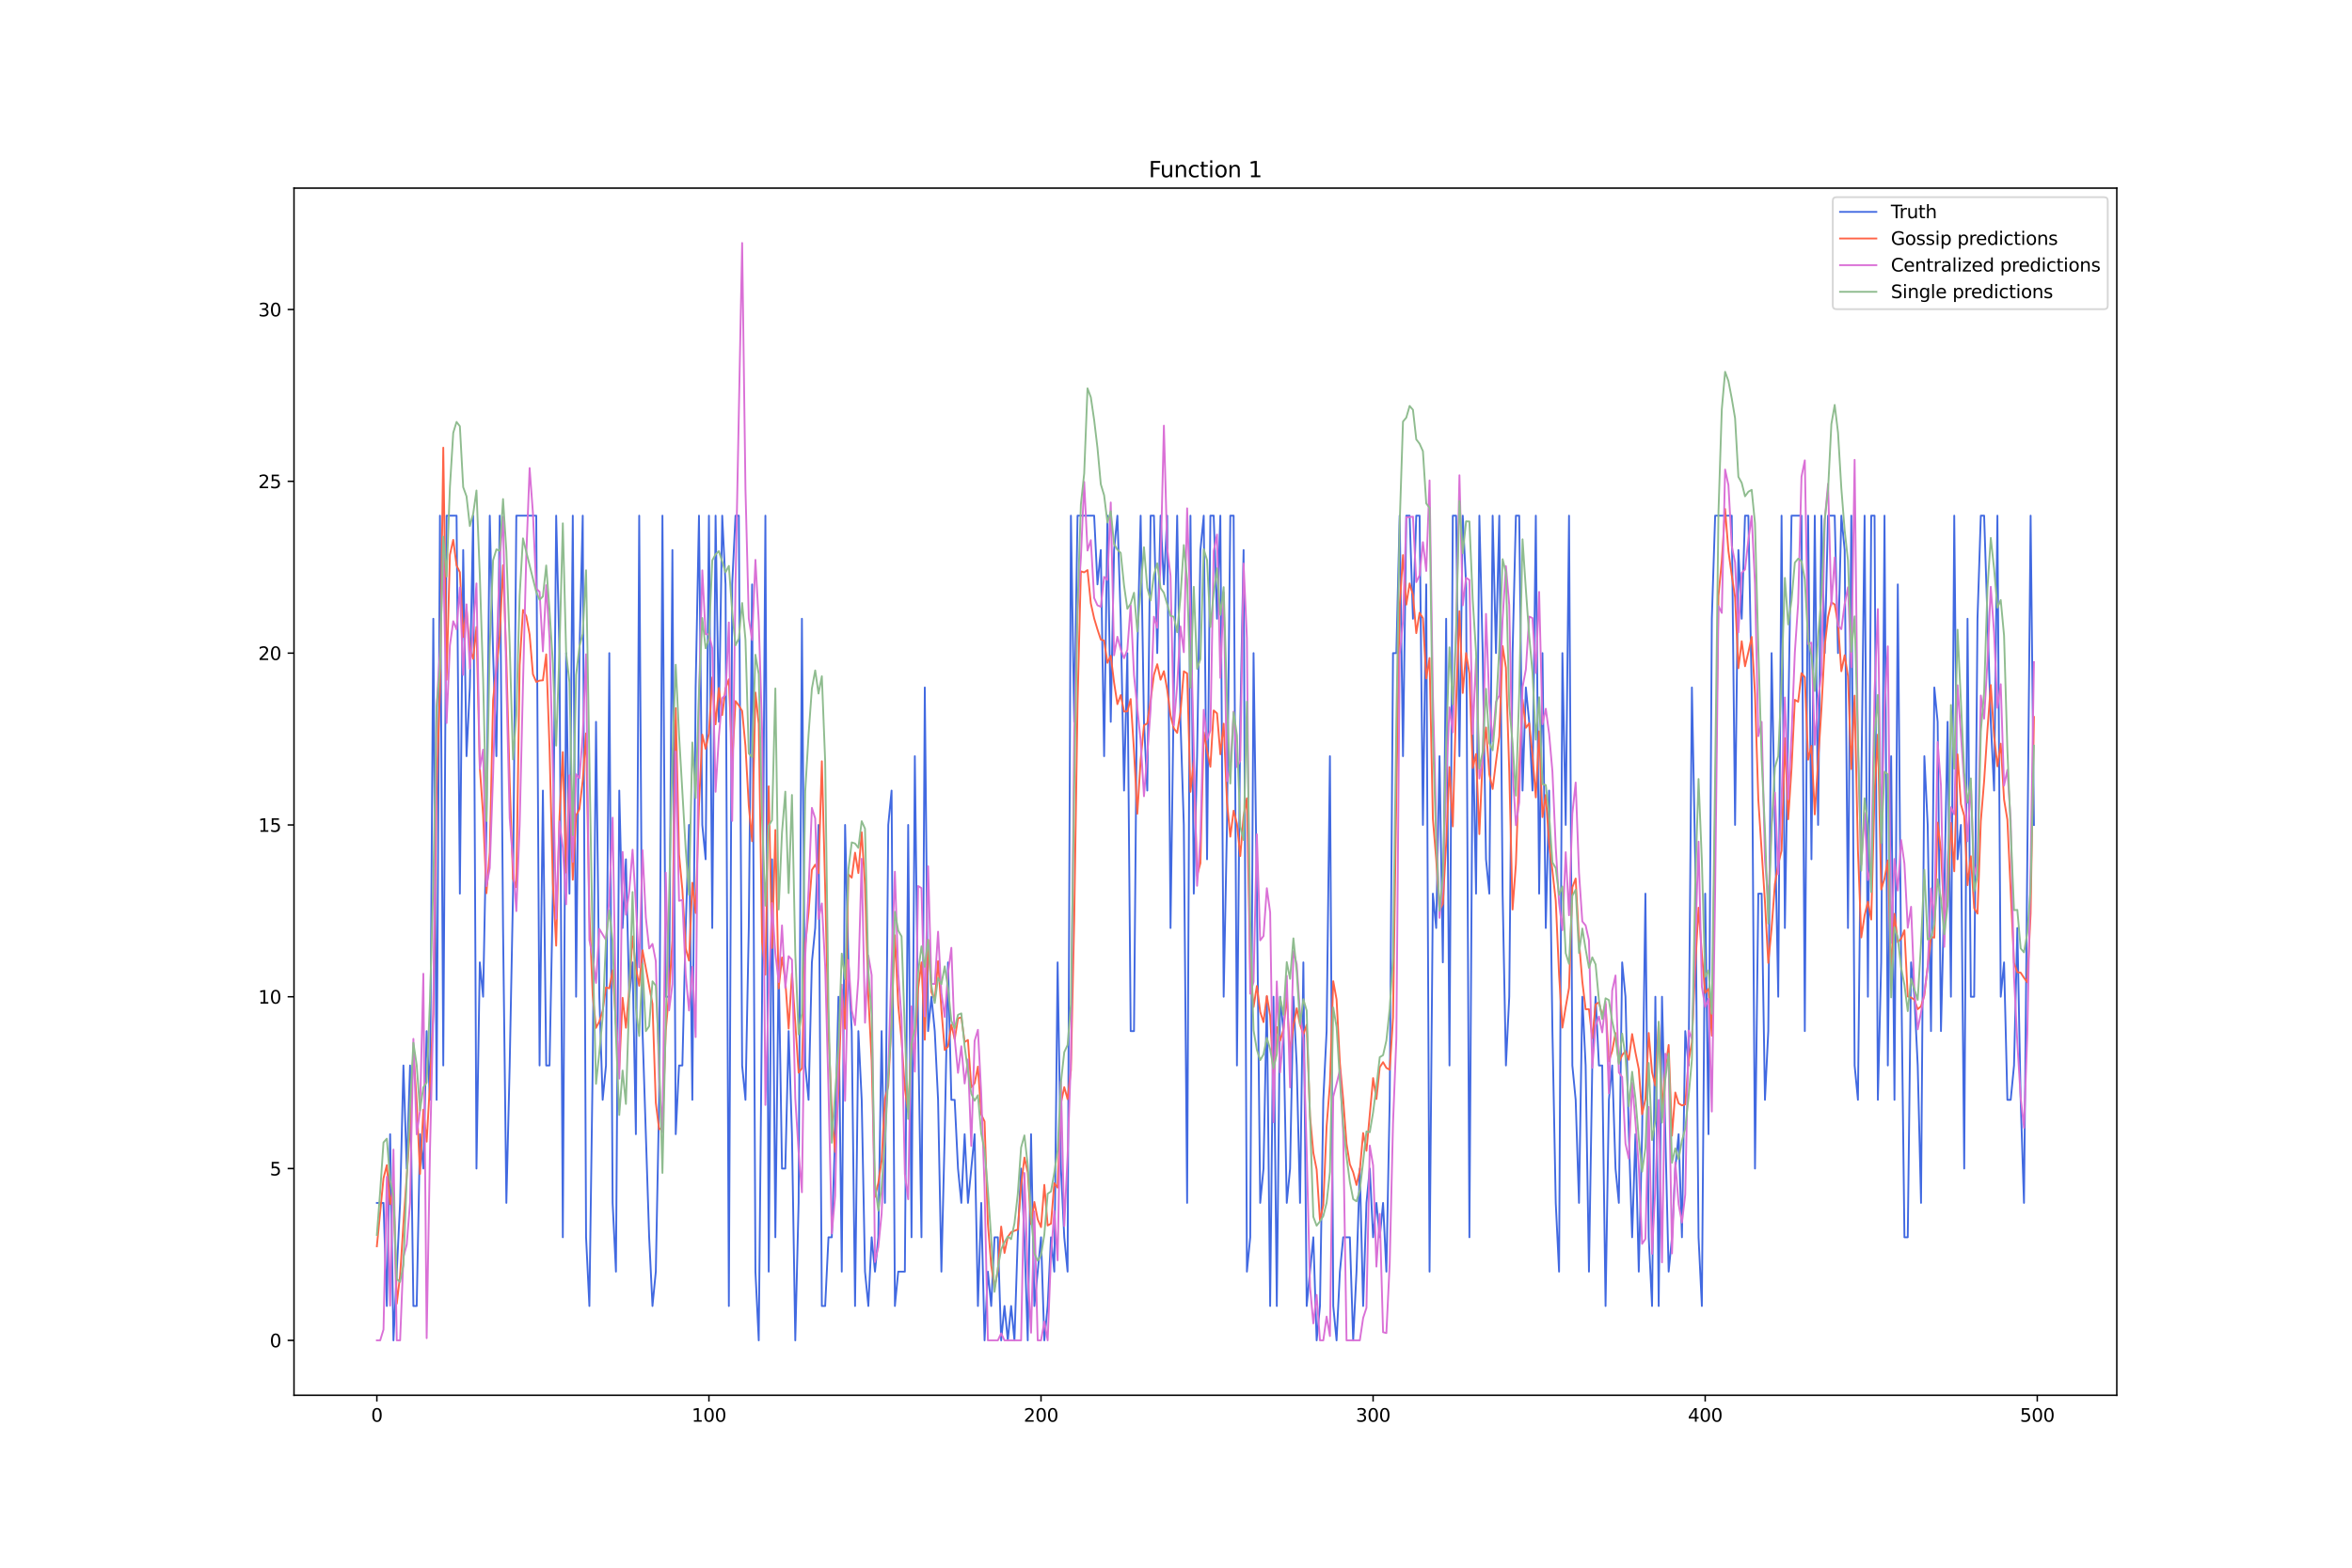 <?xml version="1.0" encoding="utf-8" standalone="no"?>
<!DOCTYPE svg PUBLIC "-//W3C//DTD SVG 1.1//EN"
  "http://www.w3.org/Graphics/SVG/1.1/DTD/svg11.dtd">
<svg xmlns:xlink="http://www.w3.org/1999/xlink" width="1296pt" height="864pt" viewBox="0 0 1296 864" xmlns="http://www.w3.org/2000/svg" version="1.1">
 <defs>
  <style type="text/css">*{stroke-linejoin: round; stroke-linecap: butt}</style>
 </defs>
 <g id="figure_1">
  <g id="patch_1">
   <path d="M 0 864 
L 1296 864 
L 1296 0 
L 0 0 
z
" style="fill: #ffffff"/>
  </g>
  <g id="axes_1">
   <g id="patch_2">
    <path d="M 162 768.96 
L 1166.4 768.96 
L 1166.4 103.68 
L 162 103.68 
z
" style="fill: #ffffff"/>
   </g>
   <g id="matplotlib.axis_1">
    <g id="xtick_1">
     <g id="line2d_1">
      <defs>
       <path id="m9f278b9bb5" d="M 0 0 
L 0 3.5 
" style="stroke: #000000; stroke-width: 0.8"/>
      </defs>
      <g>
       <use xlink:href="#m9f278b9bb5" x="207.655" y="768.96" style="stroke: #000000; stroke-width: 0.8"/>
      </g>
     </g>
     <g id="text_1">
      <!-- 0 -->
      <g transform="translate(204.473 783.558) scale(0.1 -0.1)">
       <defs>
        <path id="DejaVuSans-30" d="M 2034 4250 
Q 1547 4250 1301 3770 
Q 1056 3291 1056 2328 
Q 1056 1369 1301 889 
Q 1547 409 2034 409 
Q 2525 409 2770 889 
Q 3016 1369 3016 2328 
Q 3016 3291 2770 3770 
Q 2525 4250 2034 4250 
z
M 2034 4750 
Q 2819 4750 3233 4129 
Q 3647 3509 3647 2328 
Q 3647 1150 3233 529 
Q 2819 -91 2034 -91 
Q 1250 -91 836 529 
Q 422 1150 422 2328 
Q 422 3509 836 4129 
Q 1250 4750 2034 4750 
z
" transform="scale(0.016)"/>
       </defs>
       <use xlink:href="#DejaVuSans-30"/>
      </g>
     </g>
    </g>
    <g id="xtick_2">
     <g id="line2d_2">
      <g>
       <use xlink:href="#m9f278b9bb5" x="390.639" y="768.96" style="stroke: #000000; stroke-width: 0.8"/>
      </g>
     </g>
     <g id="text_2">
      <!-- 100 -->
      <g transform="translate(381.095 783.558) scale(0.1 -0.1)">
       <defs>
        <path id="DejaVuSans-31" d="M 794 531 
L 1825 531 
L 1825 4091 
L 703 3866 
L 703 4441 
L 1819 4666 
L 2450 4666 
L 2450 531 
L 3481 531 
L 3481 0 
L 794 0 
L 794 531 
z
" transform="scale(0.016)"/>
       </defs>
       <use xlink:href="#DejaVuSans-31"/>
       <use xlink:href="#DejaVuSans-30" x="63.623"/>
       <use xlink:href="#DejaVuSans-30" x="127.246"/>
      </g>
     </g>
    </g>
    <g id="xtick_3">
     <g id="line2d_3">
      <g>
       <use xlink:href="#m9f278b9bb5" x="573.623" y="768.96" style="stroke: #000000; stroke-width: 0.8"/>
      </g>
     </g>
     <g id="text_3">
      <!-- 200 -->
      <g transform="translate(564.079 783.558) scale(0.1 -0.1)">
       <defs>
        <path id="DejaVuSans-32" d="M 1228 531 
L 3431 531 
L 3431 0 
L 469 0 
L 469 531 
Q 828 903 1448 1529 
Q 2069 2156 2228 2338 
Q 2531 2678 2651 2914 
Q 2772 3150 2772 3378 
Q 2772 3750 2511 3984 
Q 2250 4219 1831 4219 
Q 1534 4219 1204 4116 
Q 875 4013 500 3803 
L 500 4441 
Q 881 4594 1212 4672 
Q 1544 4750 1819 4750 
Q 2544 4750 2975 4387 
Q 3406 4025 3406 3419 
Q 3406 3131 3298 2873 
Q 3191 2616 2906 2266 
Q 2828 2175 2409 1742 
Q 1991 1309 1228 531 
z
" transform="scale(0.016)"/>
       </defs>
       <use xlink:href="#DejaVuSans-32"/>
       <use xlink:href="#DejaVuSans-30" x="63.623"/>
       <use xlink:href="#DejaVuSans-30" x="127.246"/>
      </g>
     </g>
    </g>
    <g id="xtick_4">
     <g id="line2d_4">
      <g>
       <use xlink:href="#m9f278b9bb5" x="756.607" y="768.96" style="stroke: #000000; stroke-width: 0.8"/>
      </g>
     </g>
     <g id="text_4">
      <!-- 300 -->
      <g transform="translate(747.063 783.558) scale(0.1 -0.1)">
       <defs>
        <path id="DejaVuSans-33" d="M 2597 2516 
Q 3050 2419 3304 2112 
Q 3559 1806 3559 1356 
Q 3559 666 3084 287 
Q 2609 -91 1734 -91 
Q 1441 -91 1130 -33 
Q 819 25 488 141 
L 488 750 
Q 750 597 1062 519 
Q 1375 441 1716 441 
Q 2309 441 2620 675 
Q 2931 909 2931 1356 
Q 2931 1769 2642 2001 
Q 2353 2234 1838 2234 
L 1294 2234 
L 1294 2753 
L 1863 2753 
Q 2328 2753 2575 2939 
Q 2822 3125 2822 3475 
Q 2822 3834 2567 4026 
Q 2313 4219 1838 4219 
Q 1578 4219 1281 4162 
Q 984 4106 628 3988 
L 628 4550 
Q 988 4650 1302 4700 
Q 1616 4750 1894 4750 
Q 2613 4750 3031 4423 
Q 3450 4097 3450 3541 
Q 3450 3153 3228 2886 
Q 3006 2619 2597 2516 
z
" transform="scale(0.016)"/>
       </defs>
       <use xlink:href="#DejaVuSans-33"/>
       <use xlink:href="#DejaVuSans-30" x="63.623"/>
       <use xlink:href="#DejaVuSans-30" x="127.246"/>
      </g>
     </g>
    </g>
    <g id="xtick_5">
     <g id="line2d_5">
      <g>
       <use xlink:href="#m9f278b9bb5" x="939.591" y="768.96" style="stroke: #000000; stroke-width: 0.8"/>
      </g>
     </g>
     <g id="text_5">
      <!-- 400 -->
      <g transform="translate(930.047 783.558) scale(0.1 -0.1)">
       <defs>
        <path id="DejaVuSans-34" d="M 2419 4116 
L 825 1625 
L 2419 1625 
L 2419 4116 
z
M 2253 4666 
L 3047 4666 
L 3047 1625 
L 3713 1625 
L 3713 1100 
L 3047 1100 
L 3047 0 
L 2419 0 
L 2419 1100 
L 313 1100 
L 313 1709 
L 2253 4666 
z
" transform="scale(0.016)"/>
       </defs>
       <use xlink:href="#DejaVuSans-34"/>
       <use xlink:href="#DejaVuSans-30" x="63.623"/>
       <use xlink:href="#DejaVuSans-30" x="127.246"/>
      </g>
     </g>
    </g>
    <g id="xtick_6">
     <g id="line2d_6">
      <g>
       <use xlink:href="#m9f278b9bb5" x="1122.575" y="768.96" style="stroke: #000000; stroke-width: 0.8"/>
      </g>
     </g>
     <g id="text_6">
      <!-- 500 -->
      <g transform="translate(1113.032 783.558) scale(0.1 -0.1)">
       <defs>
        <path id="DejaVuSans-35" d="M 691 4666 
L 3169 4666 
L 3169 4134 
L 1269 4134 
L 1269 2991 
Q 1406 3038 1543 3061 
Q 1681 3084 1819 3084 
Q 2600 3084 3056 2656 
Q 3513 2228 3513 1497 
Q 3513 744 3044 326 
Q 2575 -91 1722 -91 
Q 1428 -91 1123 -41 
Q 819 9 494 109 
L 494 744 
Q 775 591 1075 516 
Q 1375 441 1709 441 
Q 2250 441 2565 725 
Q 2881 1009 2881 1497 
Q 2881 1984 2565 2268 
Q 2250 2553 1709 2553 
Q 1456 2553 1204 2497 
Q 953 2441 691 2322 
L 691 4666 
z
" transform="scale(0.016)"/>
       </defs>
       <use xlink:href="#DejaVuSans-35"/>
       <use xlink:href="#DejaVuSans-30" x="63.623"/>
       <use xlink:href="#DejaVuSans-30" x="127.246"/>
      </g>
     </g>
    </g>
   </g>
   <g id="matplotlib.axis_2">
    <g id="ytick_1">
     <g id="line2d_7">
      <defs>
       <path id="m223d9035b6" d="M 0 0 
L -3.5 0 
" style="stroke: #000000; stroke-width: 0.8"/>
      </defs>
      <g>
       <use xlink:href="#m223d9035b6" x="162" y="738.72" style="stroke: #000000; stroke-width: 0.8"/>
      </g>
     </g>
     <g id="text_7">
      <!-- 0 -->
      <g transform="translate(148.637 742.519) scale(0.1 -0.1)">
       <use xlink:href="#DejaVuSans-30"/>
      </g>
     </g>
    </g>
    <g id="ytick_2">
     <g id="line2d_8">
      <g>
       <use xlink:href="#m223d9035b6" x="162" y="644.027" style="stroke: #000000; stroke-width: 0.8"/>
      </g>
     </g>
     <g id="text_8">
      <!-- 5 -->
      <g transform="translate(148.637 647.826) scale(0.1 -0.1)">
       <use xlink:href="#DejaVuSans-35"/>
      </g>
     </g>
    </g>
    <g id="ytick_3">
     <g id="line2d_9">
      <g>
       <use xlink:href="#m223d9035b6" x="162" y="549.335" style="stroke: #000000; stroke-width: 0.8"/>
      </g>
     </g>
     <g id="text_9">
      <!-- 10 -->
      <g transform="translate(142.275 553.134) scale(0.1 -0.1)">
       <use xlink:href="#DejaVuSans-31"/>
       <use xlink:href="#DejaVuSans-30" x="63.623"/>
      </g>
     </g>
    </g>
    <g id="ytick_4">
     <g id="line2d_10">
      <g>
       <use xlink:href="#m223d9035b6" x="162" y="454.642" style="stroke: #000000; stroke-width: 0.8"/>
      </g>
     </g>
     <g id="text_10">
      <!-- 15 -->
      <g transform="translate(142.275 458.441) scale(0.1 -0.1)">
       <use xlink:href="#DejaVuSans-31"/>
       <use xlink:href="#DejaVuSans-35" x="63.623"/>
      </g>
     </g>
    </g>
    <g id="ytick_5">
     <g id="line2d_11">
      <g>
       <use xlink:href="#m223d9035b6" x="162" y="359.949" style="stroke: #000000; stroke-width: 0.8"/>
      </g>
     </g>
     <g id="text_11">
      <!-- 20 -->
      <g transform="translate(142.275 363.748) scale(0.1 -0.1)">
       <use xlink:href="#DejaVuSans-32"/>
       <use xlink:href="#DejaVuSans-30" x="63.623"/>
      </g>
     </g>
    </g>
    <g id="ytick_6">
     <g id="line2d_12">
      <g>
       <use xlink:href="#m223d9035b6" x="162" y="265.256" style="stroke: #000000; stroke-width: 0.8"/>
      </g>
     </g>
     <g id="text_12">
      <!-- 25 -->
      <g transform="translate(142.275 269.055) scale(0.1 -0.1)">
       <use xlink:href="#DejaVuSans-32"/>
       <use xlink:href="#DejaVuSans-35" x="63.623"/>
      </g>
     </g>
    </g>
    <g id="ytick_7">
     <g id="line2d_13">
      <g>
       <use xlink:href="#m223d9035b6" x="162" y="170.564" style="stroke: #000000; stroke-width: 0.8"/>
      </g>
     </g>
     <g id="text_13">
      <!-- 30 -->
      <g transform="translate(142.275 174.363) scale(0.1 -0.1)">
       <use xlink:href="#DejaVuSans-33"/>
       <use xlink:href="#DejaVuSans-30" x="63.623"/>
      </g>
     </g>
    </g>
   </g>
   <g id="line2d_14">
    <path d="M 207.655 662.966 
L 211.314 662.966 
L 213.144 719.781 
L 214.974 625.089 
L 216.804 738.72 
L 220.463 662.966 
L 222.293 587.212 
L 224.123 644.027 
L 225.953 587.212 
L 227.783 719.781 
L 229.613 719.781 
L 231.442 625.089 
L 233.272 644.027 
L 235.102 568.273 
L 236.932 606.15 
L 238.762 341.01 
L 240.592 606.15 
L 242.422 284.195 
L 244.251 587.212 
L 246.081 284.195 
L 251.571 284.195 
L 253.401 492.519 
L 255.23 303.133 
L 257.06 416.765 
L 258.89 378.888 
L 260.72 284.195 
L 262.55 644.027 
L 264.38 530.396 
L 266.209 549.335 
L 268.039 454.642 
L 269.869 284.195 
L 271.699 359.949 
L 273.529 416.765 
L 275.359 284.195 
L 277.189 511.457 
L 279.018 662.966 
L 280.848 587.212 
L 282.678 492.519 
L 284.508 284.195 
L 295.487 284.195 
L 297.317 587.212 
L 299.147 435.703 
L 300.976 587.212 
L 302.806 587.212 
L 304.636 492.519 
L 306.466 284.195 
L 308.296 359.949 
L 310.126 681.904 
L 311.956 359.949 
L 313.785 492.519 
L 315.615 284.195 
L 317.445 549.335 
L 319.275 359.949 
L 321.105 284.195 
L 322.935 681.904 
L 324.764 719.781 
L 326.594 587.212 
L 328.424 397.826 
L 330.254 549.335 
L 332.084 606.15 
L 333.914 587.212 
L 335.743 359.949 
L 337.573 662.966 
L 339.403 700.843 
L 341.233 435.703 
L 343.063 511.457 
L 344.893 473.58 
L 346.723 549.335 
L 348.552 530.396 
L 350.382 625.089 
L 352.212 284.195 
L 354.042 568.273 
L 357.702 681.904 
L 359.531 719.781 
L 361.361 700.843 
L 363.191 606.15 
L 365.021 284.195 
L 366.851 549.335 
L 368.681 549.335 
L 370.51 303.133 
L 372.34 625.089 
L 374.17 587.212 
L 376 587.212 
L 377.83 511.457 
L 379.66 454.642 
L 381.489 606.15 
L 383.319 378.888 
L 385.149 284.195 
L 386.979 454.642 
L 388.809 473.58 
L 390.639 284.195 
L 392.469 511.457 
L 394.298 284.195 
L 396.128 397.826 
L 397.958 284.195 
L 399.788 322.072 
L 401.618 719.781 
L 403.448 322.072 
L 405.277 284.195 
L 407.107 284.195 
L 408.937 587.212 
L 410.767 606.15 
L 412.597 511.457 
L 414.427 322.072 
L 416.256 700.843 
L 418.086 738.72 
L 419.916 549.335 
L 421.746 284.195 
L 423.576 700.843 
L 425.406 473.58 
L 427.236 681.904 
L 429.065 530.396 
L 430.895 644.027 
L 432.725 644.027 
L 434.555 568.273 
L 436.385 625.089 
L 438.215 738.72 
L 440.044 662.966 
L 441.874 341.01 
L 443.704 587.212 
L 445.534 606.15 
L 447.364 530.396 
L 449.194 511.457 
L 451.023 454.642 
L 452.853 719.781 
L 454.683 719.781 
L 456.513 681.904 
L 458.343 681.904 
L 460.173 625.089 
L 462.003 549.335 
L 463.832 700.843 
L 465.662 454.642 
L 467.492 530.396 
L 469.322 568.273 
L 471.152 719.781 
L 472.982 568.273 
L 474.811 606.15 
L 476.641 700.843 
L 478.471 719.781 
L 480.301 681.904 
L 482.131 700.843 
L 483.961 681.904 
L 485.79 568.273 
L 487.62 662.966 
L 489.45 454.642 
L 491.28 435.703 
L 493.11 719.781 
L 494.94 700.843 
L 498.599 700.843 
L 500.429 454.642 
L 502.259 681.904 
L 504.089 416.765 
L 505.919 568.273 
L 507.749 681.904 
L 509.578 378.888 
L 511.408 568.273 
L 513.238 549.335 
L 515.068 568.273 
L 516.898 606.15 
L 518.728 700.843 
L 520.557 625.089 
L 522.387 530.396 
L 524.217 606.15 
L 526.047 606.15 
L 527.877 644.027 
L 529.707 662.966 
L 531.536 625.089 
L 533.366 662.966 
L 537.026 625.089 
L 538.856 719.781 
L 540.686 662.966 
L 542.516 738.72 
L 544.345 700.843 
L 546.175 719.781 
L 548.005 681.904 
L 549.835 681.904 
L 551.665 738.72 
L 553.495 719.781 
L 555.324 738.72 
L 557.154 719.781 
L 558.984 738.72 
L 560.814 681.904 
L 562.644 644.027 
L 564.474 681.904 
L 566.303 738.72 
L 568.133 625.089 
L 569.963 719.781 
L 573.623 681.904 
L 575.453 738.72 
L 577.283 719.781 
L 579.112 681.904 
L 580.942 700.843 
L 582.772 530.396 
L 584.602 644.027 
L 586.432 681.904 
L 588.262 700.843 
L 590.091 284.195 
L 591.921 397.826 
L 593.751 284.195 
L 602.9 284.195 
L 604.73 322.072 
L 606.56 303.133 
L 608.39 416.765 
L 610.22 284.195 
L 612.05 397.826 
L 613.879 303.133 
L 615.709 284.195 
L 617.539 341.01 
L 619.369 435.703 
L 621.199 359.949 
L 623.029 568.273 
L 624.858 568.273 
L 626.688 359.949 
L 628.518 284.195 
L 630.348 397.826 
L 632.178 435.703 
L 634.008 284.195 
L 635.837 284.195 
L 637.667 359.949 
L 639.497 284.195 
L 641.327 322.072 
L 643.157 284.195 
L 644.987 511.457 
L 646.817 378.888 
L 648.646 284.195 
L 650.476 397.826 
L 652.306 454.642 
L 654.136 662.966 
L 655.966 284.195 
L 657.796 492.519 
L 659.625 416.765 
L 661.455 303.133 
L 663.285 284.195 
L 665.115 473.58 
L 666.945 284.195 
L 668.775 284.195 
L 670.604 341.01 
L 672.434 284.195 
L 674.264 549.335 
L 676.094 454.642 
L 677.924 284.195 
L 679.754 284.195 
L 681.583 587.212 
L 683.413 397.826 
L 685.243 303.133 
L 687.073 700.843 
L 688.903 681.904 
L 690.733 359.949 
L 692.563 492.519 
L 694.392 662.966 
L 696.222 644.027 
L 698.052 549.335 
L 699.882 719.781 
L 701.712 549.335 
L 703.542 719.781 
L 705.371 549.335 
L 707.201 568.273 
L 709.031 662.966 
L 710.861 644.027 
L 712.691 549.335 
L 714.521 587.212 
L 716.35 662.966 
L 718.18 530.396 
L 720.01 719.781 
L 723.67 681.904 
L 725.5 738.72 
L 727.33 719.781 
L 729.159 606.15 
L 730.989 568.273 
L 732.819 416.765 
L 734.649 719.781 
L 736.479 738.72 
L 738.309 700.843 
L 740.138 681.904 
L 743.798 681.904 
L 745.628 738.72 
L 747.458 700.843 
L 749.288 644.027 
L 751.117 719.781 
L 752.947 662.966 
L 754.777 644.027 
L 756.607 681.904 
L 758.437 662.966 
L 760.267 681.904 
L 762.097 662.966 
L 763.926 700.843 
L 765.756 606.15 
L 767.586 359.949 
L 769.416 359.949 
L 771.246 284.195 
L 773.076 416.765 
L 774.905 284.195 
L 776.735 284.195 
L 778.565 341.01 
L 780.395 284.195 
L 782.225 284.195 
L 784.055 454.642 
L 785.884 322.072 
L 787.714 700.843 
L 789.544 492.519 
L 791.374 511.457 
L 793.204 416.765 
L 795.034 530.396 
L 796.864 341.01 
L 798.693 587.212 
L 800.523 284.195 
L 802.353 284.195 
L 804.183 416.765 
L 806.013 284.195 
L 807.843 322.072 
L 809.672 681.904 
L 811.502 397.826 
L 813.332 492.519 
L 815.162 284.195 
L 816.992 359.949 
L 818.822 473.58 
L 820.651 492.519 
L 822.481 284.195 
L 824.311 359.949 
L 826.141 284.195 
L 827.971 492.519 
L 829.801 587.212 
L 831.63 549.335 
L 833.46 359.949 
L 835.29 284.195 
L 837.12 284.195 
L 838.95 435.703 
L 840.78 378.888 
L 842.61 397.826 
L 844.439 435.703 
L 846.269 284.195 
L 848.099 492.519 
L 849.929 359.949 
L 851.759 511.457 
L 853.589 435.703 
L 855.418 568.273 
L 857.248 662.966 
L 859.078 700.843 
L 860.908 359.949 
L 862.738 454.642 
L 864.568 284.195 
L 866.397 587.212 
L 868.227 606.15 
L 870.057 662.966 
L 871.887 549.335 
L 873.717 587.212 
L 875.547 700.843 
L 877.377 587.212 
L 879.206 549.335 
L 881.036 587.212 
L 882.866 587.212 
L 884.696 719.781 
L 886.526 606.15 
L 888.356 587.212 
L 890.185 644.027 
L 892.015 662.966 
L 893.845 530.396 
L 895.675 549.335 
L 897.505 625.089 
L 899.335 681.904 
L 901.164 625.089 
L 902.994 700.843 
L 904.824 625.089 
L 906.654 492.519 
L 908.484 681.904 
L 910.314 719.781 
L 912.144 549.335 
L 913.973 719.781 
L 915.803 549.335 
L 919.463 700.843 
L 921.293 681.904 
L 923.123 644.027 
L 924.952 625.089 
L 926.782 681.904 
L 928.612 568.273 
L 930.442 587.212 
L 932.272 378.888 
L 934.102 473.58 
L 935.931 681.904 
L 937.761 719.781 
L 939.591 492.519 
L 941.421 625.089 
L 943.251 341.01 
L 945.081 284.195 
L 954.23 284.195 
L 956.06 454.642 
L 957.89 303.133 
L 959.719 341.01 
L 961.549 284.195 
L 963.379 284.195 
L 965.209 378.888 
L 967.039 644.027 
L 968.869 492.519 
L 970.698 492.519 
L 972.528 606.15 
L 974.358 568.273 
L 976.188 359.949 
L 979.848 549.335 
L 981.678 284.195 
L 983.507 511.457 
L 987.167 284.195 
L 992.657 284.195 
L 994.486 568.273 
L 996.316 284.195 
L 998.146 473.58 
L 999.976 284.195 
L 1001.806 454.642 
L 1003.636 284.195 
L 1005.465 359.949 
L 1007.295 284.195 
L 1010.955 284.195 
L 1012.785 359.949 
L 1014.615 284.195 
L 1016.444 303.133 
L 1018.274 511.457 
L 1020.104 284.195 
L 1021.934 587.212 
L 1023.764 606.15 
L 1025.594 435.703 
L 1027.424 284.195 
L 1029.253 549.335 
L 1031.083 284.195 
L 1032.913 284.195 
L 1034.743 606.15 
L 1036.573 530.396 
L 1038.403 284.195 
L 1040.232 587.212 
L 1042.062 416.765 
L 1043.892 606.15 
L 1045.722 322.072 
L 1047.552 530.396 
L 1049.382 681.904 
L 1051.211 681.904 
L 1053.041 530.396 
L 1054.871 549.335 
L 1056.701 587.212 
L 1058.531 662.966 
L 1060.361 416.765 
L 1062.191 454.642 
L 1064.02 568.273 
L 1065.85 378.888 
L 1067.68 397.826 
L 1069.51 568.273 
L 1071.34 492.519 
L 1073.17 397.826 
L 1074.999 549.335 
L 1076.829 284.195 
L 1078.659 473.58 
L 1080.489 454.642 
L 1082.319 644.027 
L 1084.149 341.01 
L 1085.978 549.335 
L 1087.808 549.335 
L 1089.638 341.01 
L 1091.468 284.195 
L 1093.298 284.195 
L 1096.958 397.826 
L 1098.787 435.703 
L 1100.617 284.195 
L 1102.447 549.335 
L 1104.277 530.396 
L 1106.107 606.15 
L 1107.937 606.15 
L 1109.766 587.212 
L 1111.596 511.457 
L 1113.426 606.15 
L 1115.256 662.966 
L 1118.916 284.195 
L 1120.745 454.642 
L 1120.745 454.642 
" clip-path="url(#pc708e1073c)" style="fill: none; stroke: #4169e1; stroke-linecap: square"/>
   </g>
   <g id="line2d_15">
    <path d="M 207.655 686.878 
L 211.314 649.357 
L 213.144 642.149 
L 214.974 663.675 
L 216.804 654.807 
L 218.634 718.475 
L 220.463 702.936 
L 222.293 674.507 
L 225.953 621.762 
L 227.783 579.006 
L 229.613 607.594 
L 231.442 647.023 
L 233.272 611.519 
L 235.102 629.219 
L 236.932 596.942 
L 238.762 559.068 
L 240.592 432.512 
L 242.422 380.498 
L 244.251 246.731 
L 246.081 374.668 
L 247.911 305.786 
L 249.741 297.533 
L 251.571 311.634 
L 253.401 315.391 
L 255.23 351.079 
L 257.06 335.5 
L 258.89 357.528 
L 260.72 363.048 
L 262.55 345.556 
L 264.38 423.03 
L 266.209 449.105 
L 268.039 492.316 
L 269.869 469.706 
L 271.699 385.724 
L 275.359 350.613 
L 277.189 311.518 
L 279.018 363.231 
L 280.848 431.057 
L 282.678 484.346 
L 284.508 488.997 
L 286.338 366.651 
L 288.168 336.173 
L 289.997 339.606 
L 291.827 349.725 
L 293.657 371.617 
L 295.487 375.825 
L 297.317 375.105 
L 299.147 374.96 
L 300.976 360.616 
L 302.806 412.279 
L 304.636 486.527 
L 306.466 521.201 
L 308.296 450.19 
L 310.126 414.477 
L 311.956 480.9 
L 313.785 427.557 
L 315.615 484.836 
L 317.445 449.408 
L 319.275 445.932 
L 321.105 430.075 
L 322.935 404.17 
L 324.764 503.113 
L 326.594 548.509 
L 328.424 566.497 
L 330.254 562.934 
L 332.084 557.13 
L 333.914 544.203 
L 335.743 544.694 
L 337.573 534.706 
L 339.403 563.689 
L 341.233 589.307 
L 343.063 549.929 
L 344.893 566.418 
L 346.723 545.477 
L 348.552 516.094 
L 350.382 533.339 
L 352.212 543.297 
L 354.042 523.708 
L 359.531 553.317 
L 361.361 607.809 
L 363.191 622.454 
L 365.021 621.317 
L 366.851 568.079 
L 368.681 547.059 
L 370.51 518.3 
L 372.34 390.27 
L 374.17 470.906 
L 376 490.306 
L 377.83 522.606 
L 379.66 529.425 
L 381.489 486.504 
L 383.319 503.163 
L 385.149 444.122 
L 386.979 404.889 
L 388.809 412.725 
L 390.639 404.244 
L 392.469 373.342 
L 394.298 399.194 
L 396.128 379.163 
L 397.958 394.087 
L 399.788 379.432 
L 401.618 374.405 
L 403.448 420.81 
L 405.277 386.382 
L 407.107 388.809 
L 408.937 391.828 
L 410.767 411.206 
L 412.597 444.099 
L 414.427 463.631 
L 416.256 381.657 
L 418.086 398.935 
L 419.916 519.014 
L 421.746 537.162 
L 423.576 433.362 
L 425.406 522.481 
L 427.236 457.429 
L 429.065 544.791 
L 430.895 527.693 
L 432.725 540.484 
L 434.555 566.899 
L 436.385 536.521 
L 440.044 591.199 
L 441.874 588.78 
L 443.704 520.899 
L 445.534 502.783 
L 447.364 479.446 
L 449.194 476.541 
L 451.023 481.315 
L 452.853 419.566 
L 454.683 489.424 
L 456.513 569.123 
L 458.343 612.739 
L 460.173 634.89 
L 462.003 600.727 
L 463.832 545.325 
L 465.662 566.925 
L 467.492 481.887 
L 469.322 483.728 
L 471.152 469.926 
L 472.982 481.174 
L 474.811 458.671 
L 476.641 487.947 
L 478.471 548.614 
L 480.301 584.653 
L 482.131 659.649 
L 483.961 651.95 
L 485.79 639.672 
L 487.62 605.444 
L 489.45 598.52 
L 491.28 561.816 
L 493.11 515.455 
L 494.94 554 
L 496.77 573.193 
L 498.599 600.015 
L 500.429 612.714 
L 502.259 572.989 
L 504.089 578.282 
L 505.919 544.687 
L 507.749 530.401 
L 509.578 573.034 
L 511.408 518.06 
L 513.238 546.823 
L 515.068 551.255 
L 516.898 529.674 
L 518.728 556.3 
L 520.557 578.681 
L 522.387 576.782 
L 524.217 564.698 
L 526.047 572.803 
L 527.877 561.267 
L 529.707 560.686 
L 531.536 574.287 
L 533.366 573.149 
L 535.196 599.288 
L 537.026 597.017 
L 538.856 587.832 
L 540.686 614.255 
L 542.516 618.052 
L 544.345 674.422 
L 546.175 697.286 
L 548.005 709.416 
L 549.835 700.42 
L 551.665 676.002 
L 553.495 690.537 
L 555.324 681.66 
L 557.154 679.103 
L 558.984 678.306 
L 560.814 677.643 
L 562.644 653.453 
L 564.474 637.962 
L 566.303 646.068 
L 568.133 674.689 
L 569.963 662.461 
L 571.793 672.002 
L 573.623 676.321 
L 575.453 653.016 
L 577.283 675.403 
L 579.112 674.363 
L 580.942 652.102 
L 582.772 654.572 
L 584.602 608.007 
L 586.432 599.155 
L 588.262 605.748 
L 590.091 589.874 
L 591.921 506.222 
L 593.751 387.755 
L 595.581 314.868 
L 597.411 315.448 
L 599.241 314.175 
L 601.07 332.52 
L 602.9 340.816 
L 604.73 346.909 
L 606.56 352.49 
L 608.39 353.092 
L 610.22 365.313 
L 612.05 361.425 
L 613.879 376.151 
L 615.709 388.086 
L 617.539 383.108 
L 619.369 392.142 
L 621.199 392.029 
L 623.029 385.268 
L 624.858 413.907 
L 626.688 448.49 
L 628.518 418.816 
L 630.348 399.736 
L 632.178 398.705 
L 634.008 386.076 
L 635.837 371.917 
L 637.667 366.049 
L 639.497 374.62 
L 641.327 369.91 
L 643.157 380.093 
L 644.987 394.363 
L 646.817 401.435 
L 648.646 403.895 
L 650.476 392.503 
L 652.306 369.955 
L 654.136 371.151 
L 655.966 436.403 
L 657.796 419.303 
L 659.625 482.521 
L 661.455 475.697 
L 663.285 403.532 
L 665.115 413.739 
L 666.945 422.587 
L 668.775 391.527 
L 670.604 393.151 
L 672.434 415.729 
L 674.264 398.818 
L 676.094 442.067 
L 677.924 461.116 
L 679.754 446.811 
L 681.583 453.998 
L 683.413 471.809 
L 685.243 449.79 
L 687.073 439.92 
L 688.903 534.476 
L 690.733 554.988 
L 692.563 543.399 
L 694.392 557.618 
L 696.222 563.328 
L 698.052 548.882 
L 699.882 559.711 
L 701.712 594.922 
L 703.542 566.071 
L 705.371 573.558 
L 707.201 567.444 
L 709.031 548.941 
L 710.861 580.18 
L 712.691 565.503 
L 714.521 555.671 
L 716.35 564.697 
L 718.18 570.091 
L 720.01 564.772 
L 721.84 615.057 
L 723.67 635.29 
L 725.5 644.59 
L 727.33 672.594 
L 729.159 664.196 
L 730.989 620.769 
L 732.819 597.42 
L 734.649 540.772 
L 736.479 550.817 
L 738.309 586.057 
L 740.138 606.052 
L 741.968 630.368 
L 743.798 641.669 
L 745.628 646.075 
L 747.458 653.093 
L 749.288 645.004 
L 751.117 624.442 
L 752.947 634.234 
L 756.607 594.164 
L 758.437 605.715 
L 760.267 588.181 
L 762.097 585.397 
L 763.926 588.563 
L 765.756 589.539 
L 767.586 560.853 
L 769.416 438.733 
L 771.246 333.837 
L 773.076 305.925 
L 774.905 333.228 
L 776.735 321.537 
L 778.565 327.922 
L 780.395 348.96 
L 782.225 337.701 
L 784.055 340.71 
L 785.884 373.885 
L 787.714 362.651 
L 789.544 451.272 
L 791.374 473.512 
L 793.204 501.52 
L 795.034 498.182 
L 796.864 465.096 
L 798.693 422.759 
L 800.523 455.446 
L 802.353 387.192 
L 804.183 336.851 
L 806.013 381.925 
L 807.843 359.928 
L 809.672 371.169 
L 811.502 423.2 
L 813.332 415.55 
L 815.162 459.706 
L 816.992 417.571 
L 818.822 400.94 
L 820.651 426.867 
L 822.481 434.829 
L 824.311 419.903 
L 826.141 405.935 
L 827.971 356.073 
L 829.801 368.003 
L 831.63 425.101 
L 833.46 501.256 
L 835.29 476.301 
L 837.12 422.799 
L 838.95 385.536 
L 840.78 401.126 
L 842.61 398.626 
L 844.439 416.395 
L 846.269 439.484 
L 848.099 403.033 
L 849.929 450.337 
L 851.759 438.11 
L 853.589 464.956 
L 855.418 479.916 
L 857.248 496.414 
L 859.078 537.246 
L 860.908 566.348 
L 862.738 554.962 
L 864.568 544.473 
L 866.397 489.013 
L 868.227 484.176 
L 870.057 518.507 
L 871.887 540.888 
L 873.717 556.22 
L 875.547 556.195 
L 877.377 572.229 
L 879.206 553.57 
L 881.036 552.399 
L 882.866 559.968 
L 884.696 553.447 
L 886.526 584.997 
L 888.356 579.161 
L 890.185 569.342 
L 892.015 585.673 
L 893.845 581.505 
L 895.675 579.27 
L 897.505 584.069 
L 899.335 569.902 
L 901.164 580.072 
L 902.994 589.207 
L 904.824 614.091 
L 906.654 605.922 
L 908.484 569.304 
L 910.314 590.952 
L 912.144 598.367 
L 913.973 563.937 
L 915.803 612.185 
L 917.633 588.754 
L 919.463 575.919 
L 921.293 625.889 
L 923.123 602.11 
L 924.952 608.11 
L 926.782 609.231 
L 928.612 608.656 
L 930.442 584.577 
L 932.272 574.412 
L 934.102 533.185 
L 935.931 500.245 
L 937.761 525.774 
L 939.591 547.214 
L 941.421 544.962 
L 943.251 570.801 
L 946.911 328.281 
L 948.74 309.172 
L 950.57 280.521 
L 952.4 303.637 
L 954.23 317.088 
L 956.06 329.077 
L 957.89 368.293 
L 959.719 353.408 
L 961.549 367.199 
L 963.379 359.482 
L 965.209 351.014 
L 967.039 382.473 
L 968.869 440.748 
L 972.528 497.152 
L 974.358 530.718 
L 976.188 511.593 
L 978.018 487.23 
L 979.848 476.226 
L 981.678 468.779 
L 983.507 406.797 
L 985.337 451.513 
L 987.167 423.531 
L 988.997 385.69 
L 990.827 386.757 
L 992.657 371.005 
L 994.486 373.254 
L 996.316 418.696 
L 998.146 411.052 
L 999.976 448.854 
L 1003.636 390.761 
L 1005.465 356.027 
L 1007.295 340.058 
L 1009.125 331.923 
L 1010.955 333.131 
L 1012.785 343.707 
L 1014.615 369.943 
L 1016.444 361.107 
L 1018.274 372.608 
L 1020.104 423.851 
L 1021.934 383.377 
L 1023.764 468.688 
L 1025.594 516.678 
L 1027.424 504.606 
L 1029.253 496.935 
L 1031.083 506.794 
L 1032.913 437.299 
L 1034.743 404.846 
L 1036.573 490.25 
L 1038.403 484.241 
L 1040.232 474.218 
L 1042.062 534.743 
L 1043.892 503.627 
L 1045.722 519.249 
L 1047.552 517.322 
L 1049.382 512.696 
L 1051.211 549.197 
L 1053.041 549.78 
L 1054.871 550.947 
L 1056.701 556.205 
L 1058.531 554.603 
L 1060.361 548.575 
L 1064.02 516.363 
L 1065.85 516.762 
L 1067.68 453.377 
L 1069.51 468.929 
L 1071.34 506.58 
L 1073.17 497.478 
L 1074.999 453.484 
L 1076.829 480.193 
L 1078.659 415.746 
L 1080.489 443.202 
L 1082.319 449.598 
L 1084.149 487.844 
L 1085.978 471.896 
L 1087.808 500.583 
L 1089.638 503.546 
L 1091.468 452.612 
L 1093.298 430.434 
L 1095.128 402.334 
L 1096.958 377.552 
L 1098.787 405.556 
L 1100.617 422.374 
L 1102.447 409.845 
L 1104.277 440.665 
L 1106.107 451.824 
L 1109.766 530.755 
L 1111.596 535.846 
L 1113.426 536.054 
L 1115.256 538.9 
L 1117.086 541.361 
L 1118.916 503.43 
L 1120.745 395.127 
L 1120.745 395.127 
" clip-path="url(#pc708e1073c)" style="fill: none; stroke: #ff6347; stroke-linecap: square"/>
   </g>
   <g id="line2d_16">
    <path d="M 207.655 738.72 
L 209.484 738.72 
L 211.314 732.749 
L 213.144 648.566 
L 214.974 719.569 
L 216.804 633.546 
L 218.634 738.72 
L 220.463 738.72 
L 222.293 692.834 
L 224.123 685.839 
L 225.953 662.676 
L 227.783 572.556 
L 229.613 625.186 
L 231.442 612.049 
L 233.272 536.667 
L 235.102 737.498 
L 236.932 634.253 
L 238.762 557.965 
L 240.592 389.754 
L 242.422 359.066 
L 244.251 305.881 
L 246.081 398.495 
L 247.911 355.701 
L 249.741 342.39 
L 251.571 346.882 
L 253.401 323.738 
L 255.23 371.933 
L 257.06 333.062 
L 258.89 368.499 
L 260.72 345.851 
L 262.55 321.539 
L 264.38 423.817 
L 266.209 413.141 
L 268.039 488.385 
L 269.869 478.358 
L 271.699 427.167 
L 273.529 362.736 
L 275.359 308.665 
L 277.189 284.771 
L 279.018 376.66 
L 280.848 450.739 
L 282.678 475.508 
L 284.508 502.139 
L 286.338 454.769 
L 288.168 377.696 
L 289.997 306.076 
L 291.827 257.966 
L 293.657 282.744 
L 295.487 324.383 
L 297.317 326.135 
L 299.147 358.997 
L 300.976 322.524 
L 302.806 351.842 
L 304.636 422.168 
L 306.466 506.374 
L 308.296 452.639 
L 310.126 467.218 
L 311.956 498.396 
L 313.785 427.234 
L 315.615 475.052 
L 317.445 426.72 
L 319.275 428.956 
L 321.105 404.786 
L 322.935 360.584 
L 324.764 518.127 
L 326.594 527.396 
L 328.424 541.718 
L 330.254 511.971 
L 333.914 518.088 
L 335.743 495.043 
L 337.573 450.632 
L 339.403 559.749 
L 341.233 594.462 
L 343.063 469.515 
L 344.893 504.118 
L 346.723 491.348 
L 348.552 468.29 
L 350.382 498.317 
L 352.212 533.148 
L 354.042 468.555 
L 355.872 505.629 
L 357.702 522.735 
L 359.531 520.215 
L 361.361 529.691 
L 363.191 594.269 
L 365.021 623.999 
L 366.851 480.97 
L 368.681 556.867 
L 370.51 542.392 
L 372.34 414.186 
L 374.17 496.477 
L 376 496.018 
L 377.83 537.03 
L 379.66 556.934 
L 381.489 532.885 
L 383.319 571.575 
L 385.149 384.372 
L 386.979 314.32 
L 388.809 349.53 
L 390.639 349.623 
L 392.469 357.194 
L 394.298 436.392 
L 396.128 405.78 
L 397.958 384.879 
L 399.788 382.868 
L 401.618 343.05 
L 403.448 452.424 
L 405.277 321.653 
L 408.937 133.92 
L 410.767 269.616 
L 412.597 340.899 
L 414.427 352.698 
L 416.256 308.548 
L 418.086 342.323 
L 419.916 402.402 
L 421.746 608.968 
L 423.576 545.99 
L 425.406 497.712 
L 427.236 525.568 
L 429.065 541.216 
L 430.895 510.017 
L 432.725 544.484 
L 434.555 526.972 
L 436.385 528.951 
L 438.215 605.215 
L 440.044 634.897 
L 441.874 657.089 
L 443.704 527.203 
L 445.534 490.287 
L 447.364 445.238 
L 449.194 451.053 
L 451.023 506.443 
L 452.853 497.903 
L 454.683 532.562 
L 456.513 600.925 
L 458.343 679.821 
L 460.173 659.222 
L 462.003 580.743 
L 463.832 542.645 
L 465.662 606.685 
L 467.492 529.113 
L 469.322 556.835 
L 471.152 564.999 
L 472.982 539.082 
L 474.811 473.31 
L 476.641 563.631 
L 478.471 526.609 
L 480.301 537.417 
L 482.131 695.559 
L 483.961 687.313 
L 485.79 668.91 
L 487.62 624.719 
L 489.45 590.208 
L 491.28 531.59 
L 493.11 480.418 
L 494.94 536.368 
L 496.77 561.369 
L 498.599 647.152 
L 500.429 660.945 
L 502.259 554.629 
L 504.089 590.605 
L 505.919 488.303 
L 507.749 489.478 
L 509.578 560.174 
L 511.408 477.425 
L 513.238 542.218 
L 515.068 542.296 
L 516.898 513.474 
L 518.728 547.222 
L 520.557 560.473 
L 522.387 536.304 
L 524.217 522.36 
L 526.047 572.182 
L 527.877 591.279 
L 529.707 576.618 
L 531.536 597.153 
L 533.366 583.861 
L 535.196 631.559 
L 537.026 573.686 
L 538.856 567.544 
L 540.686 602.941 
L 542.516 654.673 
L 544.345 738.72 
L 549.835 738.72 
L 551.665 734.85 
L 553.495 738.72 
L 562.644 738.72 
L 564.474 646.465 
L 566.303 701.943 
L 568.133 734.508 
L 569.963 667.64 
L 571.793 738.72 
L 573.623 738.72 
L 575.453 728.355 
L 577.283 738.72 
L 579.112 691.969 
L 580.942 667.328 
L 582.772 694.629 
L 584.602 595.944 
L 586.432 675.712 
L 588.262 637.087 
L 590.091 583.637 
L 591.921 402.771 
L 593.751 336.742 
L 595.581 307.578 
L 597.411 265.565 
L 599.241 303.437 
L 601.07 297.696 
L 602.9 329.56 
L 604.73 333.609 
L 606.56 334.396 
L 608.39 317.924 
L 610.22 319.644 
L 612.05 276.919 
L 613.879 361.146 
L 615.709 350.916 
L 617.539 357.877 
L 619.369 362.762 
L 621.199 358.112 
L 623.029 333.549 
L 624.858 372.158 
L 628.518 408.251 
L 630.348 438.832 
L 632.178 415.913 
L 634.008 390.841 
L 635.837 339.887 
L 637.667 346.06 
L 639.497 310.866 
L 641.327 234.594 
L 643.157 302.026 
L 644.987 317.347 
L 646.817 399.742 
L 648.646 377.783 
L 650.476 345.273 
L 652.306 359.447 
L 654.136 280.156 
L 655.966 337.449 
L 659.625 488.197 
L 661.455 461.975 
L 663.285 391.177 
L 665.115 407.746 
L 666.945 402.55 
L 668.775 303.635 
L 670.604 294.599 
L 672.434 373.608 
L 674.264 326.493 
L 676.094 430.512 
L 677.924 423.516 
L 679.754 392.137 
L 681.583 422.778 
L 683.413 419.219 
L 685.243 310.564 
L 687.073 351.838 
L 688.903 547.693 
L 690.733 541.078 
L 692.563 459.817 
L 694.392 518.256 
L 696.222 515.899 
L 698.052 489.508 
L 699.882 502.843 
L 701.712 618.501 
L 703.542 540.898 
L 705.371 591.051 
L 707.201 569.649 
L 709.031 537.755 
L 710.861 599.288 
L 712.691 524.195 
L 714.521 531.347 
L 716.35 558.498 
L 718.18 572.271 
L 720.01 634.442 
L 721.84 708.906 
L 723.67 729.368 
L 725.5 713.669 
L 727.33 738.72 
L 729.159 738.72 
L 730.989 725.605 
L 732.819 736.34 
L 734.649 604.394 
L 736.479 597.297 
L 738.309 589.752 
L 740.138 624.86 
L 741.968 738.72 
L 749.288 738.72 
L 751.117 726.408 
L 752.947 720.77 
L 754.777 631.36 
L 756.607 642.305 
L 758.437 698.072 
L 760.267 668.985 
L 762.097 734.219 
L 763.926 734.688 
L 765.756 696.353 
L 767.586 618.844 
L 769.416 572.518 
L 771.246 360.889 
L 773.076 342.341 
L 774.905 285.056 
L 776.735 284.993 
L 778.565 284.746 
L 780.395 320.831 
L 782.225 317.079 
L 784.055 298.79 
L 785.884 314.678 
L 787.714 264.782 
L 789.544 382.376 
L 791.374 453.034 
L 793.204 505.869 
L 795.034 487.977 
L 796.864 431.641 
L 798.693 389.828 
L 800.523 403.599 
L 802.353 346.767 
L 804.183 261.941 
L 806.013 333.646 
L 807.843 318.449 
L 809.672 319.635 
L 811.502 404.526 
L 813.332 362.957 
L 815.162 429.081 
L 816.992 418.293 
L 818.822 338.345 
L 820.651 387 
L 822.481 408.629 
L 824.311 386.836 
L 826.141 383.314 
L 827.971 341.104 
L 829.801 312.046 
L 831.63 333.51 
L 833.46 424.214 
L 835.29 454.811 
L 837.12 442.223 
L 838.95 378.693 
L 840.78 368.994 
L 842.61 339.809 
L 844.439 340.622 
L 846.269 370.901 
L 848.099 326.203 
L 849.929 399.172 
L 851.759 390.608 
L 853.589 404.368 
L 855.418 425.208 
L 857.248 466.873 
L 859.078 497.655 
L 860.908 512.639 
L 862.738 469.671 
L 864.568 504.444 
L 866.397 448.415 
L 868.227 431.272 
L 870.057 480.932 
L 871.887 507.798 
L 873.717 510.058 
L 875.547 518.281 
L 877.377 588.464 
L 879.206 565.228 
L 881.036 560.209 
L 882.866 568.981 
L 884.696 552.046 
L 886.526 602.591 
L 888.356 545.933 
L 890.185 537.618 
L 892.015 591.028 
L 893.845 593.629 
L 895.675 630.272 
L 897.505 638.57 
L 899.335 596.687 
L 901.164 618.042 
L 902.994 642.9 
L 904.824 685.527 
L 906.654 682.792 
L 908.484 610.067 
L 910.314 691.02 
L 912.144 654.479 
L 913.973 606.174 
L 915.803 695.731 
L 917.633 580.702 
L 919.463 585.342 
L 921.293 690.812 
L 923.123 640.547 
L 924.952 663.677 
L 926.782 673.778 
L 928.612 658.362 
L 930.442 567.95 
L 932.272 572.611 
L 934.102 521.194 
L 935.931 463.87 
L 937.761 543.73 
L 939.591 554.958 
L 941.421 550.488 
L 943.251 612.598 
L 945.081 491.076 
L 946.911 334.03 
L 948.74 337.788 
L 950.57 258.78 
L 952.4 267.352 
L 954.23 300.903 
L 956.06 309.963 
L 957.89 348.52 
L 959.719 315.659 
L 961.549 313.884 
L 963.379 297.532 
L 965.209 284.374 
L 967.039 321.758 
L 968.869 405.742 
L 970.698 397.861 
L 972.528 473.968 
L 974.358 496.802 
L 976.188 453.655 
L 978.018 436.76 
L 979.848 481.778 
L 981.678 440.761 
L 983.507 384.416 
L 985.337 440.388 
L 987.167 405.132 
L 988.997 359.564 
L 990.827 332.351 
L 992.657 262.726 
L 994.486 253.711 
L 996.316 354.955 
L 998.146 354.191 
L 999.976 410.472 
L 1001.806 385.249 
L 1003.636 371.726 
L 1005.465 286.451 
L 1007.295 266.665 
L 1009.125 333.469 
L 1010.955 307.221 
L 1012.785 344.79 
L 1014.615 346.748 
L 1016.444 332.901 
L 1018.274 323.636 
L 1020.104 367.747 
L 1021.934 253.427 
L 1023.764 412.983 
L 1025.594 476.562 
L 1027.424 447.933 
L 1029.253 485.021 
L 1031.083 477.55 
L 1032.913 381.406 
L 1034.743 335.678 
L 1036.573 458.365 
L 1038.403 390.678 
L 1040.232 356.201 
L 1042.062 519.744 
L 1043.892 473.405 
L 1045.722 490.806 
L 1047.552 462.954 
L 1049.382 475.946 
L 1051.211 511.313 
L 1053.041 499.74 
L 1054.871 545.605 
L 1056.701 567.286 
L 1058.531 558 
L 1060.361 547.055 
L 1062.191 533.108 
L 1064.02 489.628 
L 1065.85 508.406 
L 1067.68 408.97 
L 1069.51 432.937 
L 1071.34 521.847 
L 1073.17 474.156 
L 1074.999 444.908 
L 1076.829 448.799 
L 1078.659 377.653 
L 1082.319 431.537 
L 1084.149 463.63 
L 1085.978 431.565 
L 1087.808 482.514 
L 1089.638 475.23 
L 1091.468 383.318 
L 1093.298 396.076 
L 1095.128 364.5 
L 1096.958 323.403 
L 1098.787 348.866 
L 1100.617 390.078 
L 1102.447 377.1 
L 1104.277 432.944 
L 1106.107 424.28 
L 1107.937 452.236 
L 1109.766 538.364 
L 1111.596 574.757 
L 1113.426 604.762 
L 1115.256 621.556 
L 1117.086 570.042 
L 1118.916 477.168 
L 1120.745 364.895 
L 1120.745 364.895 
" clip-path="url(#pc708e1073c)" style="fill: none; stroke: #da70d6; stroke-linecap: square"/>
   </g>
   <g id="line2d_17">
    <path d="M 207.655 680.632 
L 209.484 656.525 
L 211.314 629.646 
L 213.144 627.559 
L 214.974 650.458 
L 216.804 659.053 
L 218.634 704.93 
L 220.463 706.462 
L 222.293 697.127 
L 224.123 649.631 
L 225.953 609.592 
L 227.783 574.69 
L 229.613 587.049 
L 231.442 612.025 
L 233.272 599.213 
L 235.102 596.638 
L 236.932 551.01 
L 238.762 486.412 
L 240.592 389.673 
L 242.422 368.2 
L 244.251 295.759 
L 246.081 317.735 
L 247.911 268.524 
L 249.741 238.555 
L 251.571 232.539 
L 253.401 234.934 
L 255.23 268.481 
L 257.06 273.545 
L 258.89 289.92 
L 260.72 283.244 
L 262.55 270.329 
L 264.38 316.733 
L 266.209 374.307 
L 268.039 452.505 
L 269.869 356.438 
L 271.699 308.823 
L 273.529 302.77 
L 275.359 303.597 
L 277.189 275.046 
L 279.018 303.716 
L 280.848 355.249 
L 282.678 418.529 
L 284.508 394.226 
L 286.338 328.262 
L 288.168 296.699 
L 291.827 311.576 
L 295.487 326.301 
L 297.317 330.526 
L 299.147 328.733 
L 300.976 311.651 
L 302.806 336.509 
L 304.636 365.372 
L 306.466 410.95 
L 308.296 357.651 
L 310.126 288.398 
L 311.956 359.909 
L 313.785 376.075 
L 315.615 460.313 
L 317.445 372.012 
L 319.275 356.397 
L 321.105 349.23 
L 322.935 314.289 
L 326.594 522.543 
L 328.424 597.339 
L 330.254 579.96 
L 332.084 560.458 
L 333.914 517.566 
L 335.743 501.782 
L 337.573 518.861 
L 339.403 570.855 
L 341.233 614.503 
L 343.063 590 
L 344.893 608.436 
L 348.552 491.619 
L 350.382 555.666 
L 352.212 570.967 
L 354.042 531.189 
L 355.872 568.311 
L 357.702 565.574 
L 359.531 540.823 
L 361.361 543.226 
L 363.191 583.449 
L 365.021 646.438 
L 366.851 562.702 
L 368.681 494.902 
L 370.51 416.252 
L 372.34 366.344 
L 374.17 404.987 
L 377.83 467.856 
L 379.66 493.13 
L 381.489 409.203 
L 383.319 439.801 
L 385.149 381.844 
L 386.979 340.61 
L 388.809 357.311 
L 390.639 351.796 
L 392.469 308.814 
L 394.298 305.515 
L 396.128 303.76 
L 399.788 315.428 
L 401.618 311.87 
L 403.448 337.189 
L 405.277 355.64 
L 407.107 351.908 
L 408.937 332.346 
L 410.767 352.587 
L 412.597 415.263 
L 414.427 417.283 
L 416.256 360.853 
L 418.086 371.567 
L 419.916 451.806 
L 421.746 499.138 
L 423.576 455.136 
L 425.406 452.035 
L 427.236 379.432 
L 429.065 501.245 
L 430.895 458.839 
L 432.725 436.288 
L 434.555 492.193 
L 436.385 438.131 
L 438.215 525.462 
L 440.044 570.078 
L 441.874 558.477 
L 443.704 436.148 
L 445.534 404.819 
L 447.364 379.504 
L 449.194 369.485 
L 451.023 382.241 
L 452.853 372.689 
L 454.683 419.549 
L 456.513 554.132 
L 458.343 629.828 
L 460.173 602.368 
L 462.003 576.698 
L 463.832 525.552 
L 465.662 539.612 
L 467.492 479.269 
L 469.322 464.267 
L 471.152 464.873 
L 472.982 467.274 
L 474.811 452.59 
L 476.641 456.712 
L 478.471 534.935 
L 480.301 559.321 
L 482.131 652.398 
L 483.961 667.182 
L 485.79 654.328 
L 487.62 628.827 
L 489.45 593.087 
L 491.28 564.39 
L 493.11 502.49 
L 494.94 512.867 
L 496.77 516.072 
L 498.599 568.439 
L 500.429 616.671 
L 502.259 575.201 
L 504.089 567.159 
L 505.919 535.84 
L 507.749 521.552 
L 509.578 532.876 
L 511.408 517.927 
L 513.238 543.429 
L 515.068 552.75 
L 516.898 538.908 
L 518.728 542.436 
L 520.557 532.587 
L 522.387 544.617 
L 524.217 562.687 
L 526.047 566.765 
L 527.877 559.295 
L 529.707 558.495 
L 531.536 576.76 
L 533.366 590.347 
L 535.196 602.768 
L 537.026 606.634 
L 538.856 603.626 
L 540.686 624.771 
L 542.516 633.822 
L 544.345 655.776 
L 546.175 682.477 
L 548.005 711.963 
L 549.835 698.741 
L 551.665 688.582 
L 553.495 684.562 
L 555.324 681.462 
L 557.154 682.944 
L 558.984 674.24 
L 560.814 658.09 
L 562.644 632.409 
L 564.474 625.756 
L 566.303 642.157 
L 568.133 669.664 
L 569.963 690.824 
L 571.793 694.818 
L 573.623 691.863 
L 575.453 680.387 
L 577.283 657.898 
L 579.112 656.647 
L 580.942 646.332 
L 582.772 633.924 
L 584.602 596.414 
L 586.432 579.859 
L 588.262 575.941 
L 590.091 553.661 
L 591.921 433.801 
L 593.751 334.616 
L 595.581 278.053 
L 597.411 260.964 
L 599.241 214.027 
L 601.07 218.944 
L 602.9 231.48 
L 604.73 246.849 
L 606.56 266.864 
L 608.39 272.97 
L 610.22 287.976 
L 612.05 281.762 
L 613.879 299.936 
L 615.709 302.917 
L 617.539 304.737 
L 619.369 322.617 
L 621.199 335.518 
L 623.029 332.72 
L 624.858 326.679 
L 626.688 348.056 
L 630.348 301.594 
L 632.178 323.994 
L 634.008 330.961 
L 635.837 316.761 
L 637.667 310.458 
L 639.497 324.075 
L 641.327 326.738 
L 644.987 339.376 
L 646.817 339.934 
L 648.646 348.448 
L 650.476 328.972 
L 652.306 300.394 
L 654.136 319.328 
L 655.966 378.967 
L 657.796 323.417 
L 659.625 368.635 
L 661.455 363.275 
L 663.285 302.733 
L 665.115 308.67 
L 666.945 345.576 
L 668.775 326.716 
L 670.604 313.234 
L 672.434 338.849 
L 674.264 323.581 
L 676.094 386.013 
L 677.924 431.833 
L 679.754 392.542 
L 681.583 405.331 
L 683.413 455.543 
L 685.243 462.959 
L 687.073 386.701 
L 688.903 507.37 
L 690.733 567.832 
L 692.563 578.537 
L 694.392 584.28 
L 696.222 581.104 
L 698.052 571.967 
L 699.882 578.259 
L 701.712 588.737 
L 703.542 581.047 
L 705.371 549.558 
L 707.201 559.337 
L 709.031 530.239 
L 710.861 539.459 
L 712.691 517.152 
L 714.521 535.468 
L 716.35 564.565 
L 718.18 550.715 
L 720.01 556.992 
L 721.84 616.2 
L 723.67 670.624 
L 725.5 675.516 
L 727.33 673.128 
L 729.159 670.203 
L 730.989 662.923 
L 732.819 645.917 
L 734.649 555.28 
L 736.479 565.938 
L 738.309 595.322 
L 740.138 620.049 
L 741.968 637.581 
L 743.798 651.446 
L 745.628 660.86 
L 747.458 662.1 
L 749.288 655.978 
L 751.117 640.266 
L 752.947 623.571 
L 754.777 624.005 
L 756.607 613.037 
L 758.437 598.823 
L 760.267 582.625 
L 762.097 581.55 
L 763.926 573.471 
L 765.756 555.872 
L 767.586 528.033 
L 769.416 398.052 
L 771.246 288.862 
L 773.076 232.342 
L 774.905 230.137 
L 776.735 223.72 
L 778.565 225.865 
L 780.395 242.171 
L 782.225 244.554 
L 784.055 248.658 
L 785.884 277.438 
L 787.714 279.915 
L 789.544 405.937 
L 791.374 462.718 
L 793.204 501.947 
L 795.034 482.932 
L 796.864 410.322 
L 798.693 356.758 
L 800.523 388.2 
L 802.353 348.08 
L 804.183 276.124 
L 806.013 304.918 
L 807.843 287.318 
L 809.672 287.4 
L 811.502 330.544 
L 813.332 359.47 
L 815.162 423.61 
L 816.992 414.27 
L 818.822 379.613 
L 820.651 409.544 
L 822.481 413.498 
L 824.311 391.417 
L 826.141 357.04 
L 827.971 308.16 
L 829.801 315.635 
L 831.63 388.666 
L 833.46 409.729 
L 835.29 438.492 
L 837.12 381.797 
L 838.95 297.233 
L 840.78 324.796 
L 842.61 350.305 
L 844.439 370.724 
L 846.269 407.649 
L 848.099 384.267 
L 849.929 432.173 
L 851.759 432.687 
L 853.589 448.385 
L 855.418 475.252 
L 857.248 478.482 
L 859.078 493.175 
L 860.908 488.572 
L 862.738 525.324 
L 864.568 531.191 
L 866.397 493.673 
L 868.227 490.374 
L 870.057 525.209 
L 871.887 511.736 
L 873.717 523.104 
L 875.547 533.376 
L 877.377 527.604 
L 879.206 531.49 
L 881.036 551.135 
L 882.866 561.606 
L 884.696 550.187 
L 886.526 551.162 
L 888.356 562.819 
L 890.185 571.334 
L 892.015 586.338 
L 893.845 569.646 
L 895.675 582.335 
L 897.505 609.712 
L 899.335 590.685 
L 901.164 605.524 
L 902.994 627.336 
L 904.824 645.741 
L 906.654 632.833 
L 908.484 585.853 
L 910.314 628.363 
L 912.144 617.52 
L 913.973 563.048 
L 915.803 618.718 
L 917.633 594.547 
L 919.463 580.67 
L 921.293 640.845 
L 923.123 632.887 
L 924.952 638.845 
L 926.782 628.675 
L 928.612 621.826 
L 930.442 604.36 
L 932.272 583.945 
L 934.102 487.589 
L 935.931 429.342 
L 937.761 474.321 
L 939.591 538.419 
L 941.421 534.767 
L 943.251 558.653 
L 945.081 426.385 
L 946.911 282.231 
L 948.74 225.599 
L 950.57 204.915 
L 952.4 209.981 
L 954.23 219.586 
L 956.06 230.471 
L 957.89 262.807 
L 959.719 266.116 
L 961.549 273.528 
L 963.379 271.019 
L 965.209 269.968 
L 967.039 288.414 
L 968.869 357.259 
L 970.698 418.206 
L 972.528 457.433 
L 974.358 508.98 
L 976.188 455.792 
L 978.018 422.924 
L 979.848 416.699 
L 981.678 374.85 
L 983.507 318.508 
L 985.337 344.17 
L 987.167 330.9 
L 988.997 310.079 
L 990.827 307.891 
L 992.657 309.235 
L 994.486 319.361 
L 996.316 352.769 
L 998.146 361.2 
L 999.976 380.836 
L 1001.806 351.202 
L 1003.636 328.551 
L 1005.465 286.464 
L 1007.295 270.062 
L 1009.125 233.737 
L 1010.955 223.17 
L 1012.785 238.435 
L 1014.615 269.088 
L 1016.444 292.246 
L 1018.274 308.845 
L 1020.104 359.202 
L 1021.934 339.696 
L 1023.764 406.668 
L 1025.594 479.843 
L 1027.424 439.922 
L 1029.253 454.219 
L 1031.083 491.642 
L 1032.913 405.739 
L 1034.743 382.973 
L 1036.573 464.618 
L 1038.403 425.285 
L 1040.232 426.712 
L 1042.062 549.697 
L 1043.892 511.114 
L 1045.722 516.841 
L 1047.552 533.23 
L 1049.382 542.813 
L 1051.211 557.262 
L 1053.041 539.396 
L 1056.701 551.04 
L 1058.531 519.986 
L 1060.361 479.334 
L 1062.191 517.78 
L 1064.02 516.913 
L 1065.85 509.322 
L 1067.68 484.634 
L 1069.51 495.372 
L 1071.34 514.877 
L 1073.17 499.031 
L 1074.999 388.548 
L 1076.829 423.653 
L 1078.659 347.058 
L 1082.319 425.812 
L 1084.149 442.394 
L 1085.978 428.987 
L 1087.808 491.156 
L 1089.638 482.651 
L 1091.468 403.106 
L 1093.298 381.467 
L 1095.128 324.347 
L 1096.958 296.467 
L 1098.787 313.494 
L 1100.617 334.859 
L 1102.447 330.699 
L 1104.277 350.279 
L 1106.107 413.12 
L 1109.766 501.617 
L 1111.596 501.475 
L 1113.426 522.675 
L 1115.256 524.884 
L 1117.086 514.086 
L 1118.916 489.944 
L 1120.745 410.966 
L 1120.745 410.966 
" clip-path="url(#pc708e1073c)" style="fill: none; stroke: #8fbc8f; stroke-linecap: square"/>
   </g>
   <g id="patch_3">
    <path d="M 162 768.96 
L 162 103.68 
" style="fill: none; stroke: #000000; stroke-width: 0.8; stroke-linejoin: miter; stroke-linecap: square"/>
   </g>
   <g id="patch_4">
    <path d="M 1166.4 768.96 
L 1166.4 103.68 
" style="fill: none; stroke: #000000; stroke-width: 0.8; stroke-linejoin: miter; stroke-linecap: square"/>
   </g>
   <g id="patch_5">
    <path d="M 162 768.96 
L 1166.4 768.96 
" style="fill: none; stroke: #000000; stroke-width: 0.8; stroke-linejoin: miter; stroke-linecap: square"/>
   </g>
   <g id="patch_6">
    <path d="M 162 103.68 
L 1166.4 103.68 
" style="fill: none; stroke: #000000; stroke-width: 0.8; stroke-linejoin: miter; stroke-linecap: square"/>
   </g>
   <g id="text_14">
    <!-- Function 1 -->
    <g transform="translate(632.958 97.68) scale(0.12 -0.12)">
     <defs>
      <path id="DejaVuSans-46" d="M 628 4666 
L 3309 4666 
L 3309 4134 
L 1259 4134 
L 1259 2759 
L 3109 2759 
L 3109 2228 
L 1259 2228 
L 1259 0 
L 628 0 
L 628 4666 
z
" transform="scale(0.016)"/>
      <path id="DejaVuSans-75" d="M 544 1381 
L 544 3500 
L 1119 3500 
L 1119 1403 
Q 1119 906 1312 657 
Q 1506 409 1894 409 
Q 2359 409 2629 706 
Q 2900 1003 2900 1516 
L 2900 3500 
L 3475 3500 
L 3475 0 
L 2900 0 
L 2900 538 
Q 2691 219 2414 64 
Q 2138 -91 1772 -91 
Q 1169 -91 856 284 
Q 544 659 544 1381 
z
M 1991 3584 
L 1991 3584 
z
" transform="scale(0.016)"/>
      <path id="DejaVuSans-6e" d="M 3513 2113 
L 3513 0 
L 2938 0 
L 2938 2094 
Q 2938 2591 2744 2837 
Q 2550 3084 2163 3084 
Q 1697 3084 1428 2787 
Q 1159 2491 1159 1978 
L 1159 0 
L 581 0 
L 581 3500 
L 1159 3500 
L 1159 2956 
Q 1366 3272 1645 3428 
Q 1925 3584 2291 3584 
Q 2894 3584 3203 3211 
Q 3513 2838 3513 2113 
z
" transform="scale(0.016)"/>
      <path id="DejaVuSans-63" d="M 3122 3366 
L 3122 2828 
Q 2878 2963 2633 3030 
Q 2388 3097 2138 3097 
Q 1578 3097 1268 2742 
Q 959 2388 959 1747 
Q 959 1106 1268 751 
Q 1578 397 2138 397 
Q 2388 397 2633 464 
Q 2878 531 3122 666 
L 3122 134 
Q 2881 22 2623 -34 
Q 2366 -91 2075 -91 
Q 1284 -91 818 406 
Q 353 903 353 1747 
Q 353 2603 823 3093 
Q 1294 3584 2113 3584 
Q 2378 3584 2631 3529 
Q 2884 3475 3122 3366 
z
" transform="scale(0.016)"/>
      <path id="DejaVuSans-74" d="M 1172 4494 
L 1172 3500 
L 2356 3500 
L 2356 3053 
L 1172 3053 
L 1172 1153 
Q 1172 725 1289 603 
Q 1406 481 1766 481 
L 2356 481 
L 2356 0 
L 1766 0 
Q 1100 0 847 248 
Q 594 497 594 1153 
L 594 3053 
L 172 3053 
L 172 3500 
L 594 3500 
L 594 4494 
L 1172 4494 
z
" transform="scale(0.016)"/>
      <path id="DejaVuSans-69" d="M 603 3500 
L 1178 3500 
L 1178 0 
L 603 0 
L 603 3500 
z
M 603 4863 
L 1178 4863 
L 1178 4134 
L 603 4134 
L 603 4863 
z
" transform="scale(0.016)"/>
      <path id="DejaVuSans-6f" d="M 1959 3097 
Q 1497 3097 1228 2736 
Q 959 2375 959 1747 
Q 959 1119 1226 758 
Q 1494 397 1959 397 
Q 2419 397 2687 759 
Q 2956 1122 2956 1747 
Q 2956 2369 2687 2733 
Q 2419 3097 1959 3097 
z
M 1959 3584 
Q 2709 3584 3137 3096 
Q 3566 2609 3566 1747 
Q 3566 888 3137 398 
Q 2709 -91 1959 -91 
Q 1206 -91 779 398 
Q 353 888 353 1747 
Q 353 2609 779 3096 
Q 1206 3584 1959 3584 
z
" transform="scale(0.016)"/>
      <path id="DejaVuSans-20" transform="scale(0.016)"/>
     </defs>
     <use xlink:href="#DejaVuSans-46"/>
     <use xlink:href="#DejaVuSans-75" x="52.02"/>
     <use xlink:href="#DejaVuSans-6e" x="115.398"/>
     <use xlink:href="#DejaVuSans-63" x="178.777"/>
     <use xlink:href="#DejaVuSans-74" x="233.758"/>
     <use xlink:href="#DejaVuSans-69" x="272.967"/>
     <use xlink:href="#DejaVuSans-6f" x="300.75"/>
     <use xlink:href="#DejaVuSans-6e" x="361.932"/>
     <use xlink:href="#DejaVuSans-20" x="425.311"/>
     <use xlink:href="#DejaVuSans-31" x="457.098"/>
    </g>
   </g>
   <g id="legend_1">
    <g id="patch_7">
     <path d="M 1011.906 170.393 
L 1159.4 170.393 
Q 1161.4 170.393 1161.4 168.393 
L 1161.4 110.68 
Q 1161.4 108.68 1159.4 108.68 
L 1011.906 108.68 
Q 1009.906 108.68 1009.906 110.68 
L 1009.906 168.393 
Q 1009.906 170.393 1011.906 170.393 
z
" style="fill: #ffffff; opacity: 0.8; stroke: #cccccc; stroke-linejoin: miter"/>
    </g>
    <g id="line2d_18">
     <path d="M 1013.906 116.778 
L 1023.906 116.778 
L 1033.906 116.778 
" style="fill: none; stroke: #4169e1; stroke-linecap: square"/>
    </g>
    <g id="text_15">
     <!-- Truth -->
     <g transform="translate(1041.906 120.278) scale(0.1 -0.1)">
      <defs>
       <path id="DejaVuSans-54" d="M -19 4666 
L 3928 4666 
L 3928 4134 
L 2272 4134 
L 2272 0 
L 1638 0 
L 1638 4134 
L -19 4134 
L -19 4666 
z
" transform="scale(0.016)"/>
       <path id="DejaVuSans-72" d="M 2631 2963 
Q 2534 3019 2420 3045 
Q 2306 3072 2169 3072 
Q 1681 3072 1420 2755 
Q 1159 2438 1159 1844 
L 1159 0 
L 581 0 
L 581 3500 
L 1159 3500 
L 1159 2956 
Q 1341 3275 1631 3429 
Q 1922 3584 2338 3584 
Q 2397 3584 2469 3576 
Q 2541 3569 2628 3553 
L 2631 2963 
z
" transform="scale(0.016)"/>
       <path id="DejaVuSans-68" d="M 3513 2113 
L 3513 0 
L 2938 0 
L 2938 2094 
Q 2938 2591 2744 2837 
Q 2550 3084 2163 3084 
Q 1697 3084 1428 2787 
Q 1159 2491 1159 1978 
L 1159 0 
L 581 0 
L 581 4863 
L 1159 4863 
L 1159 2956 
Q 1366 3272 1645 3428 
Q 1925 3584 2291 3584 
Q 2894 3584 3203 3211 
Q 3513 2838 3513 2113 
z
" transform="scale(0.016)"/>
      </defs>
      <use xlink:href="#DejaVuSans-54"/>
      <use xlink:href="#DejaVuSans-72" x="46.334"/>
      <use xlink:href="#DejaVuSans-75" x="87.447"/>
      <use xlink:href="#DejaVuSans-74" x="150.826"/>
      <use xlink:href="#DejaVuSans-68" x="190.035"/>
     </g>
    </g>
    <g id="line2d_19">
     <path d="M 1013.906 131.457 
L 1023.906 131.457 
L 1033.906 131.457 
" style="fill: none; stroke: #ff6347; stroke-linecap: square"/>
    </g>
    <g id="text_16">
     <!-- Gossip predictions -->
     <g transform="translate(1041.906 134.957) scale(0.1 -0.1)">
      <defs>
       <path id="DejaVuSans-47" d="M 3809 666 
L 3809 1919 
L 2778 1919 
L 2778 2438 
L 4434 2438 
L 4434 434 
Q 4069 175 3628 42 
Q 3188 -91 2688 -91 
Q 1594 -91 976 548 
Q 359 1188 359 2328 
Q 359 3472 976 4111 
Q 1594 4750 2688 4750 
Q 3144 4750 3555 4637 
Q 3966 4525 4313 4306 
L 4313 3634 
Q 3963 3931 3569 4081 
Q 3175 4231 2741 4231 
Q 1884 4231 1454 3753 
Q 1025 3275 1025 2328 
Q 1025 1384 1454 906 
Q 1884 428 2741 428 
Q 3075 428 3337 486 
Q 3600 544 3809 666 
z
" transform="scale(0.016)"/>
       <path id="DejaVuSans-73" d="M 2834 3397 
L 2834 2853 
Q 2591 2978 2328 3040 
Q 2066 3103 1784 3103 
Q 1356 3103 1142 2972 
Q 928 2841 928 2578 
Q 928 2378 1081 2264 
Q 1234 2150 1697 2047 
L 1894 2003 
Q 2506 1872 2764 1633 
Q 3022 1394 3022 966 
Q 3022 478 2636 193 
Q 2250 -91 1575 -91 
Q 1294 -91 989 -36 
Q 684 19 347 128 
L 347 722 
Q 666 556 975 473 
Q 1284 391 1588 391 
Q 1994 391 2212 530 
Q 2431 669 2431 922 
Q 2431 1156 2273 1281 
Q 2116 1406 1581 1522 
L 1381 1569 
Q 847 1681 609 1914 
Q 372 2147 372 2553 
Q 372 3047 722 3315 
Q 1072 3584 1716 3584 
Q 2034 3584 2315 3537 
Q 2597 3491 2834 3397 
z
" transform="scale(0.016)"/>
       <path id="DejaVuSans-70" d="M 1159 525 
L 1159 -1331 
L 581 -1331 
L 581 3500 
L 1159 3500 
L 1159 2969 
Q 1341 3281 1617 3432 
Q 1894 3584 2278 3584 
Q 2916 3584 3314 3078 
Q 3713 2572 3713 1747 
Q 3713 922 3314 415 
Q 2916 -91 2278 -91 
Q 1894 -91 1617 61 
Q 1341 213 1159 525 
z
M 3116 1747 
Q 3116 2381 2855 2742 
Q 2594 3103 2138 3103 
Q 1681 3103 1420 2742 
Q 1159 2381 1159 1747 
Q 1159 1113 1420 752 
Q 1681 391 2138 391 
Q 2594 391 2855 752 
Q 3116 1113 3116 1747 
z
" transform="scale(0.016)"/>
       <path id="DejaVuSans-65" d="M 3597 1894 
L 3597 1613 
L 953 1613 
Q 991 1019 1311 708 
Q 1631 397 2203 397 
Q 2534 397 2845 478 
Q 3156 559 3463 722 
L 3463 178 
Q 3153 47 2828 -22 
Q 2503 -91 2169 -91 
Q 1331 -91 842 396 
Q 353 884 353 1716 
Q 353 2575 817 3079 
Q 1281 3584 2069 3584 
Q 2775 3584 3186 3129 
Q 3597 2675 3597 1894 
z
M 3022 2063 
Q 3016 2534 2758 2815 
Q 2500 3097 2075 3097 
Q 1594 3097 1305 2825 
Q 1016 2553 972 2059 
L 3022 2063 
z
" transform="scale(0.016)"/>
       <path id="DejaVuSans-64" d="M 2906 2969 
L 2906 4863 
L 3481 4863 
L 3481 0 
L 2906 0 
L 2906 525 
Q 2725 213 2448 61 
Q 2172 -91 1784 -91 
Q 1150 -91 751 415 
Q 353 922 353 1747 
Q 353 2572 751 3078 
Q 1150 3584 1784 3584 
Q 2172 3584 2448 3432 
Q 2725 3281 2906 2969 
z
M 947 1747 
Q 947 1113 1208 752 
Q 1469 391 1925 391 
Q 2381 391 2643 752 
Q 2906 1113 2906 1747 
Q 2906 2381 2643 2742 
Q 2381 3103 1925 3103 
Q 1469 3103 1208 2742 
Q 947 2381 947 1747 
z
" transform="scale(0.016)"/>
      </defs>
      <use xlink:href="#DejaVuSans-47"/>
      <use xlink:href="#DejaVuSans-6f" x="77.49"/>
      <use xlink:href="#DejaVuSans-73" x="138.672"/>
      <use xlink:href="#DejaVuSans-73" x="190.771"/>
      <use xlink:href="#DejaVuSans-69" x="242.871"/>
      <use xlink:href="#DejaVuSans-70" x="270.654"/>
      <use xlink:href="#DejaVuSans-20" x="334.131"/>
      <use xlink:href="#DejaVuSans-70" x="365.918"/>
      <use xlink:href="#DejaVuSans-72" x="429.395"/>
      <use xlink:href="#DejaVuSans-65" x="468.258"/>
      <use xlink:href="#DejaVuSans-64" x="529.781"/>
      <use xlink:href="#DejaVuSans-69" x="593.258"/>
      <use xlink:href="#DejaVuSans-63" x="621.041"/>
      <use xlink:href="#DejaVuSans-74" x="676.021"/>
      <use xlink:href="#DejaVuSans-69" x="715.23"/>
      <use xlink:href="#DejaVuSans-6f" x="743.014"/>
      <use xlink:href="#DejaVuSans-6e" x="804.195"/>
      <use xlink:href="#DejaVuSans-73" x="867.574"/>
     </g>
    </g>
    <g id="line2d_20">
     <path d="M 1013.906 146.135 
L 1023.906 146.135 
L 1033.906 146.135 
" style="fill: none; stroke: #da70d6; stroke-linecap: square"/>
    </g>
    <g id="text_17">
     <!-- Centralized predictions -->
     <g transform="translate(1041.906 149.635) scale(0.1 -0.1)">
      <defs>
       <path id="DejaVuSans-43" d="M 4122 4306 
L 4122 3641 
Q 3803 3938 3442 4084 
Q 3081 4231 2675 4231 
Q 1875 4231 1450 3742 
Q 1025 3253 1025 2328 
Q 1025 1406 1450 917 
Q 1875 428 2675 428 
Q 3081 428 3442 575 
Q 3803 722 4122 1019 
L 4122 359 
Q 3791 134 3420 21 
Q 3050 -91 2638 -91 
Q 1578 -91 968 557 
Q 359 1206 359 2328 
Q 359 3453 968 4101 
Q 1578 4750 2638 4750 
Q 3056 4750 3426 4639 
Q 3797 4528 4122 4306 
z
" transform="scale(0.016)"/>
       <path id="DejaVuSans-61" d="M 2194 1759 
Q 1497 1759 1228 1600 
Q 959 1441 959 1056 
Q 959 750 1161 570 
Q 1363 391 1709 391 
Q 2188 391 2477 730 
Q 2766 1069 2766 1631 
L 2766 1759 
L 2194 1759 
z
M 3341 1997 
L 3341 0 
L 2766 0 
L 2766 531 
Q 2569 213 2275 61 
Q 1981 -91 1556 -91 
Q 1019 -91 701 211 
Q 384 513 384 1019 
Q 384 1609 779 1909 
Q 1175 2209 1959 2209 
L 2766 2209 
L 2766 2266 
Q 2766 2663 2505 2880 
Q 2244 3097 1772 3097 
Q 1472 3097 1187 3025 
Q 903 2953 641 2809 
L 641 3341 
Q 956 3463 1253 3523 
Q 1550 3584 1831 3584 
Q 2591 3584 2966 3190 
Q 3341 2797 3341 1997 
z
" transform="scale(0.016)"/>
       <path id="DejaVuSans-6c" d="M 603 4863 
L 1178 4863 
L 1178 0 
L 603 0 
L 603 4863 
z
" transform="scale(0.016)"/>
       <path id="DejaVuSans-7a" d="M 353 3500 
L 3084 3500 
L 3084 2975 
L 922 459 
L 3084 459 
L 3084 0 
L 275 0 
L 275 525 
L 2438 3041 
L 353 3041 
L 353 3500 
z
" transform="scale(0.016)"/>
      </defs>
      <use xlink:href="#DejaVuSans-43"/>
      <use xlink:href="#DejaVuSans-65" x="69.824"/>
      <use xlink:href="#DejaVuSans-6e" x="131.348"/>
      <use xlink:href="#DejaVuSans-74" x="194.727"/>
      <use xlink:href="#DejaVuSans-72" x="233.936"/>
      <use xlink:href="#DejaVuSans-61" x="275.049"/>
      <use xlink:href="#DejaVuSans-6c" x="336.328"/>
      <use xlink:href="#DejaVuSans-69" x="364.111"/>
      <use xlink:href="#DejaVuSans-7a" x="391.895"/>
      <use xlink:href="#DejaVuSans-65" x="444.385"/>
      <use xlink:href="#DejaVuSans-64" x="505.908"/>
      <use xlink:href="#DejaVuSans-20" x="569.385"/>
      <use xlink:href="#DejaVuSans-70" x="601.172"/>
      <use xlink:href="#DejaVuSans-72" x="664.648"/>
      <use xlink:href="#DejaVuSans-65" x="703.512"/>
      <use xlink:href="#DejaVuSans-64" x="765.035"/>
      <use xlink:href="#DejaVuSans-69" x="828.512"/>
      <use xlink:href="#DejaVuSans-63" x="856.295"/>
      <use xlink:href="#DejaVuSans-74" x="911.275"/>
      <use xlink:href="#DejaVuSans-69" x="950.484"/>
      <use xlink:href="#DejaVuSans-6f" x="978.268"/>
      <use xlink:href="#DejaVuSans-6e" x="1039.449"/>
      <use xlink:href="#DejaVuSans-73" x="1102.828"/>
     </g>
    </g>
    <g id="line2d_21">
     <path d="M 1013.906 160.813 
L 1023.906 160.813 
L 1033.906 160.813 
" style="fill: none; stroke: #8fbc8f; stroke-linecap: square"/>
    </g>
    <g id="text_18">
     <!-- Single predictions -->
     <g transform="translate(1041.906 164.313) scale(0.1 -0.1)">
      <defs>
       <path id="DejaVuSans-53" d="M 3425 4513 
L 3425 3897 
Q 3066 4069 2747 4153 
Q 2428 4238 2131 4238 
Q 1616 4238 1336 4038 
Q 1056 3838 1056 3469 
Q 1056 3159 1242 3001 
Q 1428 2844 1947 2747 
L 2328 2669 
Q 3034 2534 3370 2195 
Q 3706 1856 3706 1288 
Q 3706 609 3251 259 
Q 2797 -91 1919 -91 
Q 1588 -91 1214 -16 
Q 841 59 441 206 
L 441 856 
Q 825 641 1194 531 
Q 1563 422 1919 422 
Q 2459 422 2753 634 
Q 3047 847 3047 1241 
Q 3047 1584 2836 1778 
Q 2625 1972 2144 2069 
L 1759 2144 
Q 1053 2284 737 2584 
Q 422 2884 422 3419 
Q 422 4038 858 4394 
Q 1294 4750 2059 4750 
Q 2388 4750 2728 4690 
Q 3069 4631 3425 4513 
z
" transform="scale(0.016)"/>
       <path id="DejaVuSans-67" d="M 2906 1791 
Q 2906 2416 2648 2759 
Q 2391 3103 1925 3103 
Q 1463 3103 1205 2759 
Q 947 2416 947 1791 
Q 947 1169 1205 825 
Q 1463 481 1925 481 
Q 2391 481 2648 825 
Q 2906 1169 2906 1791 
z
M 3481 434 
Q 3481 -459 3084 -895 
Q 2688 -1331 1869 -1331 
Q 1566 -1331 1297 -1286 
Q 1028 -1241 775 -1147 
L 775 -588 
Q 1028 -725 1275 -790 
Q 1522 -856 1778 -856 
Q 2344 -856 2625 -561 
Q 2906 -266 2906 331 
L 2906 616 
Q 2728 306 2450 153 
Q 2172 0 1784 0 
Q 1141 0 747 490 
Q 353 981 353 1791 
Q 353 2603 747 3093 
Q 1141 3584 1784 3584 
Q 2172 3584 2450 3431 
Q 2728 3278 2906 2969 
L 2906 3500 
L 3481 3500 
L 3481 434 
z
" transform="scale(0.016)"/>
      </defs>
      <use xlink:href="#DejaVuSans-53"/>
      <use xlink:href="#DejaVuSans-69" x="63.477"/>
      <use xlink:href="#DejaVuSans-6e" x="91.26"/>
      <use xlink:href="#DejaVuSans-67" x="154.639"/>
      <use xlink:href="#DejaVuSans-6c" x="218.115"/>
      <use xlink:href="#DejaVuSans-65" x="245.898"/>
      <use xlink:href="#DejaVuSans-20" x="307.422"/>
      <use xlink:href="#DejaVuSans-70" x="339.209"/>
      <use xlink:href="#DejaVuSans-72" x="402.686"/>
      <use xlink:href="#DejaVuSans-65" x="441.549"/>
      <use xlink:href="#DejaVuSans-64" x="503.072"/>
      <use xlink:href="#DejaVuSans-69" x="566.549"/>
      <use xlink:href="#DejaVuSans-63" x="594.332"/>
      <use xlink:href="#DejaVuSans-74" x="649.312"/>
      <use xlink:href="#DejaVuSans-69" x="688.521"/>
      <use xlink:href="#DejaVuSans-6f" x="716.305"/>
      <use xlink:href="#DejaVuSans-6e" x="777.486"/>
      <use xlink:href="#DejaVuSans-73" x="840.865"/>
     </g>
    </g>
   </g>
  </g>
 </g>
 <defs>
  <clipPath id="pc708e1073c">
   <rect x="162" y="103.68" width="1004.4" height="665.28"/>
  </clipPath>
 </defs>
</svg>

